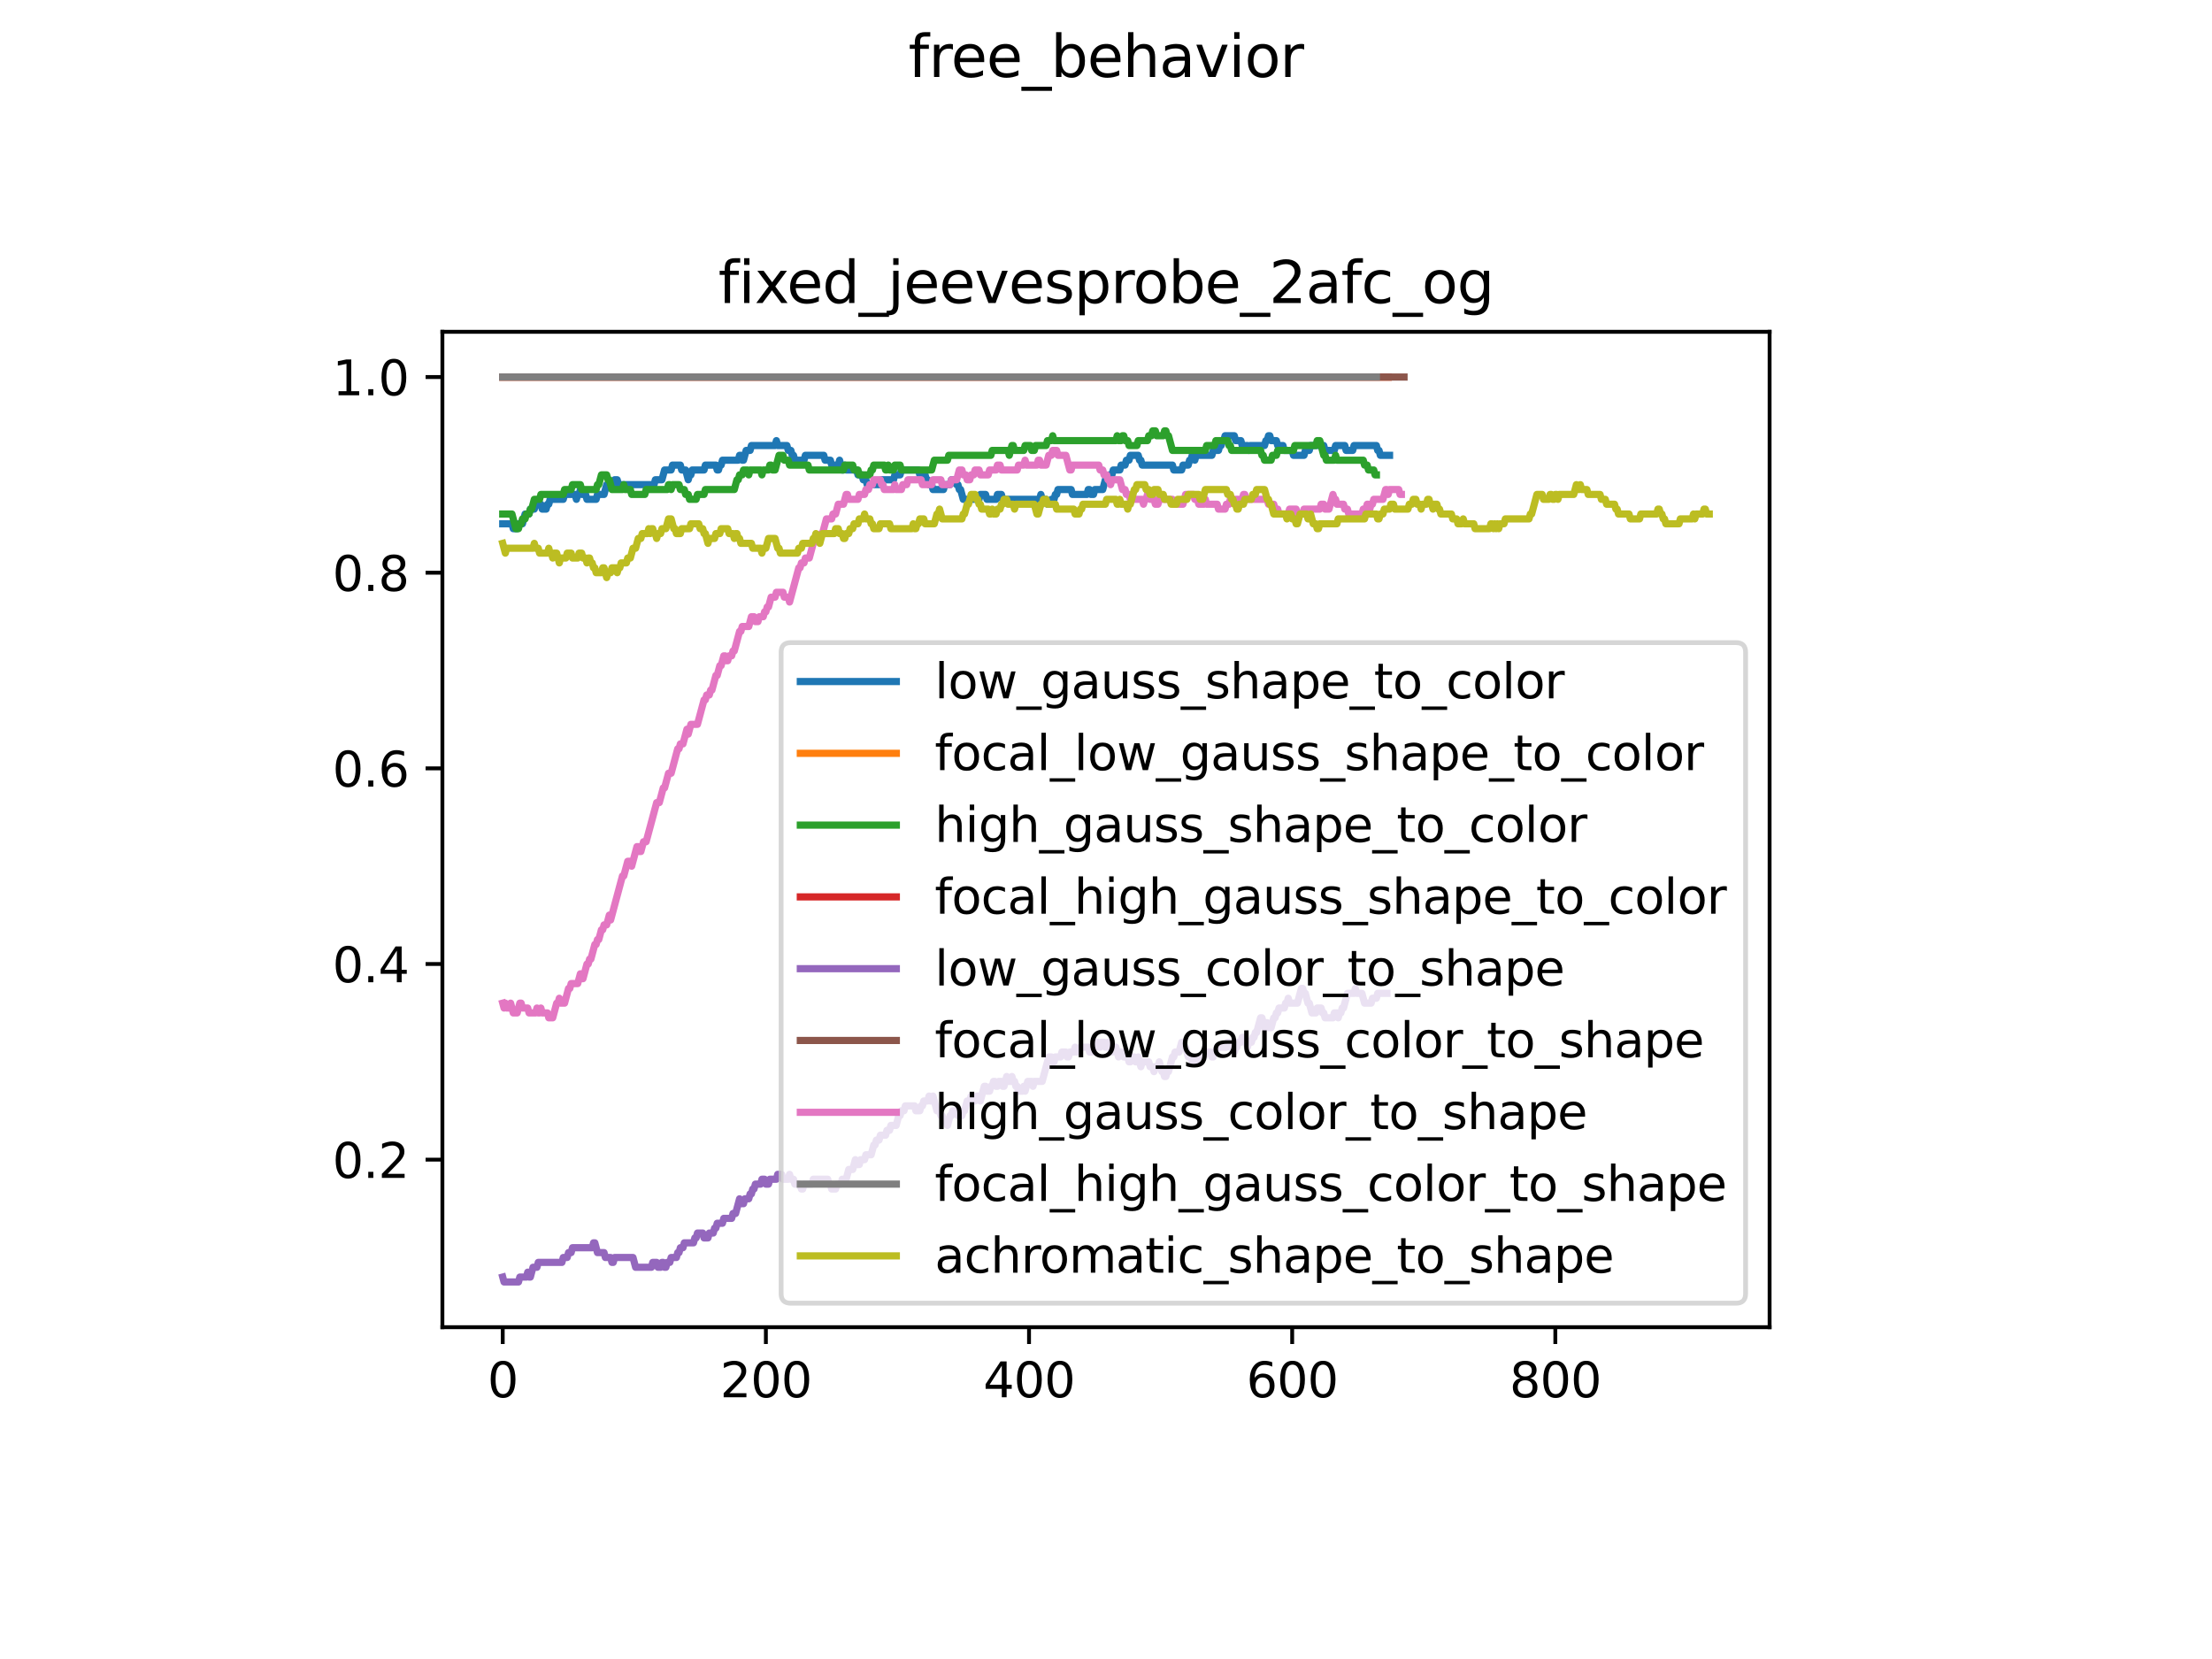 <?xml version="1.0" encoding="utf-8" standalone="no"?>
<!DOCTYPE svg PUBLIC "-//W3C//DTD SVG 1.1//EN"
  "http://www.w3.org/Graphics/SVG/1.1/DTD/svg11.dtd">
<svg xmlns:xlink="http://www.w3.org/1999/xlink" width="460.8pt" height="345.6pt" viewBox="0 0 460.8 345.6" xmlns="http://www.w3.org/2000/svg" version="1.1">
 <defs>
  <style type="text/css">*{stroke-linejoin: round; stroke-linecap: butt}</style>
 </defs>
 <g id="figure_1">
  <g id="patch_1">
   <path d="M 0 345.6 
L 460.8 345.6 
L 460.8 0 
L 0 0 
z
" style="fill: #ffffff"/>
  </g>
  <g id="axes_1">
   <g id="patch_2">
    <path d="M 92.16 276.48 
L 368.64 276.48 
L 368.64 69.12 
L 92.16 69.12 
z
" style="fill: #ffffff"/>
   </g>
   <g id="matplotlib.axis_1">
    <g id="xtick_1">
     <g id="line2d_1">
      <defs>
       <path id="m9f87b04409" d="M 0 0 
L 0 3.5 
" style="stroke: #000000; stroke-width: 0.8"/>
      </defs>
      <g>
       <use xlink:href="#m9f87b04409" x="104.727" y="276.48" style="stroke: #000000; stroke-width: 0.8"/>
      </g>
     </g>
     <g id="text_1">
      <!-- 0 -->
      <g transform="translate(101.546 291.078) scale(0.1 -0.1)">
       <defs>
        <path id="DejaVuSans-30" d="M 2034 4250 
Q 1547 4250 1301 3770 
Q 1056 3291 1056 2328 
Q 1056 1369 1301 889 
Q 1547 409 2034 409 
Q 2525 409 2770 889 
Q 3016 1369 3016 2328 
Q 3016 3291 2770 3770 
Q 2525 4250 2034 4250 
z
M 2034 4750 
Q 2819 4750 3233 4129 
Q 3647 3509 3647 2328 
Q 3647 1150 3233 529 
Q 2819 -91 2034 -91 
Q 1250 -91 836 529 
Q 422 1150 422 2328 
Q 422 3509 836 4129 
Q 1250 4750 2034 4750 
z
" transform="scale(0.016)"/>
       </defs>
       <use xlink:href="#DejaVuSans-30"/>
      </g>
     </g>
    </g>
    <g id="xtick_2">
     <g id="line2d_2">
      <g>
       <use xlink:href="#m9f87b04409" x="159.546" y="276.48" style="stroke: #000000; stroke-width: 0.8"/>
      </g>
     </g>
     <g id="text_2">
      <!-- 200 -->
      <g transform="translate(150.003 291.078) scale(0.1 -0.1)">
       <defs>
        <path id="DejaVuSans-32" d="M 1228 531 
L 3431 531 
L 3431 0 
L 469 0 
L 469 531 
Q 828 903 1448 1529 
Q 2069 2156 2228 2338 
Q 2531 2678 2651 2914 
Q 2772 3150 2772 3378 
Q 2772 3750 2511 3984 
Q 2250 4219 1831 4219 
Q 1534 4219 1204 4116 
Q 875 4013 500 3803 
L 500 4441 
Q 881 4594 1212 4672 
Q 1544 4750 1819 4750 
Q 2544 4750 2975 4387 
Q 3406 4025 3406 3419 
Q 3406 3131 3298 2873 
Q 3191 2616 2906 2266 
Q 2828 2175 2409 1742 
Q 1991 1309 1228 531 
z
" transform="scale(0.016)"/>
       </defs>
       <use xlink:href="#DejaVuSans-32"/>
       <use xlink:href="#DejaVuSans-30" x="63.623"/>
       <use xlink:href="#DejaVuSans-30" x="127.246"/>
      </g>
     </g>
    </g>
    <g id="xtick_3">
     <g id="line2d_3">
      <g>
       <use xlink:href="#m9f87b04409" x="214.365" y="276.48" style="stroke: #000000; stroke-width: 0.8"/>
      </g>
     </g>
     <g id="text_3">
      <!-- 400 -->
      <g transform="translate(204.822 291.078) scale(0.1 -0.1)">
       <defs>
        <path id="DejaVuSans-34" d="M 2419 4116 
L 825 1625 
L 2419 1625 
L 2419 4116 
z
M 2253 4666 
L 3047 4666 
L 3047 1625 
L 3713 1625 
L 3713 1100 
L 3047 1100 
L 3047 0 
L 2419 0 
L 2419 1100 
L 313 1100 
L 313 1709 
L 2253 4666 
z
" transform="scale(0.016)"/>
       </defs>
       <use xlink:href="#DejaVuSans-34"/>
       <use xlink:href="#DejaVuSans-30" x="63.623"/>
       <use xlink:href="#DejaVuSans-30" x="127.246"/>
      </g>
     </g>
    </g>
    <g id="xtick_4">
     <g id="line2d_4">
      <g>
       <use xlink:href="#m9f87b04409" x="269.184" y="276.48" style="stroke: #000000; stroke-width: 0.8"/>
      </g>
     </g>
     <g id="text_4">
      <!-- 600 -->
      <g transform="translate(259.641 291.078) scale(0.1 -0.1)">
       <defs>
        <path id="DejaVuSans-36" d="M 2113 2584 
Q 1688 2584 1439 2293 
Q 1191 2003 1191 1497 
Q 1191 994 1439 701 
Q 1688 409 2113 409 
Q 2538 409 2786 701 
Q 3034 994 3034 1497 
Q 3034 2003 2786 2293 
Q 2538 2584 2113 2584 
z
M 3366 4563 
L 3366 3988 
Q 3128 4100 2886 4159 
Q 2644 4219 2406 4219 
Q 1781 4219 1451 3797 
Q 1122 3375 1075 2522 
Q 1259 2794 1537 2939 
Q 1816 3084 2150 3084 
Q 2853 3084 3261 2657 
Q 3669 2231 3669 1497 
Q 3669 778 3244 343 
Q 2819 -91 2113 -91 
Q 1303 -91 875 529 
Q 447 1150 447 2328 
Q 447 3434 972 4092 
Q 1497 4750 2381 4750 
Q 2619 4750 2861 4703 
Q 3103 4656 3366 4563 
z
" transform="scale(0.016)"/>
       </defs>
       <use xlink:href="#DejaVuSans-36"/>
       <use xlink:href="#DejaVuSans-30" x="63.623"/>
       <use xlink:href="#DejaVuSans-30" x="127.246"/>
      </g>
     </g>
    </g>
    <g id="xtick_5">
     <g id="line2d_5">
      <g>
       <use xlink:href="#m9f87b04409" x="324.004" y="276.48" style="stroke: #000000; stroke-width: 0.8"/>
      </g>
     </g>
     <g id="text_5">
      <!-- 800 -->
      <g transform="translate(314.46 291.078) scale(0.1 -0.1)">
       <defs>
        <path id="DejaVuSans-38" d="M 2034 2216 
Q 1584 2216 1326 1975 
Q 1069 1734 1069 1313 
Q 1069 891 1326 650 
Q 1584 409 2034 409 
Q 2484 409 2743 651 
Q 3003 894 3003 1313 
Q 3003 1734 2745 1975 
Q 2488 2216 2034 2216 
z
M 1403 2484 
Q 997 2584 770 2862 
Q 544 3141 544 3541 
Q 544 4100 942 4425 
Q 1341 4750 2034 4750 
Q 2731 4750 3128 4425 
Q 3525 4100 3525 3541 
Q 3525 3141 3298 2862 
Q 3072 2584 2669 2484 
Q 3125 2378 3379 2068 
Q 3634 1759 3634 1313 
Q 3634 634 3220 271 
Q 2806 -91 2034 -91 
Q 1263 -91 848 271 
Q 434 634 434 1313 
Q 434 1759 690 2068 
Q 947 2378 1403 2484 
z
M 1172 3481 
Q 1172 3119 1398 2916 
Q 1625 2713 2034 2713 
Q 2441 2713 2670 2916 
Q 2900 3119 2900 3481 
Q 2900 3844 2670 4047 
Q 2441 4250 2034 4250 
Q 1625 4250 1398 4047 
Q 1172 3844 1172 3481 
z
" transform="scale(0.016)"/>
       </defs>
       <use xlink:href="#DejaVuSans-38"/>
       <use xlink:href="#DejaVuSans-30" x="63.623"/>
       <use xlink:href="#DejaVuSans-30" x="127.246"/>
      </g>
     </g>
    </g>
   </g>
   <g id="matplotlib.axis_2">
    <g id="ytick_1">
     <g id="line2d_6">
      <defs>
       <path id="md038403531" d="M 0 0 
L -3.5 0 
" style="stroke: #000000; stroke-width: 0.8"/>
      </defs>
      <g>
       <use xlink:href="#md038403531" x="92.16" y="241.58" style="stroke: #000000; stroke-width: 0.8"/>
      </g>
     </g>
     <g id="text_6">
      <!-- 0.2 -->
      <g transform="translate(69.257 245.38) scale(0.1 -0.1)">
       <defs>
        <path id="DejaVuSans-2e" d="M 684 794 
L 1344 794 
L 1344 0 
L 684 0 
L 684 794 
z
" transform="scale(0.016)"/>
       </defs>
       <use xlink:href="#DejaVuSans-30"/>
       <use xlink:href="#DejaVuSans-2e" x="63.623"/>
       <use xlink:href="#DejaVuSans-32" x="95.41"/>
      </g>
     </g>
    </g>
    <g id="ytick_2">
     <g id="line2d_7">
      <g>
       <use xlink:href="#md038403531" x="92.16" y="200.822" style="stroke: #000000; stroke-width: 0.8"/>
      </g>
     </g>
     <g id="text_7">
      <!-- 0.4 -->
      <g transform="translate(69.257 204.621) scale(0.1 -0.1)">
       <use xlink:href="#DejaVuSans-30"/>
       <use xlink:href="#DejaVuSans-2e" x="63.623"/>
       <use xlink:href="#DejaVuSans-34" x="95.41"/>
      </g>
     </g>
    </g>
    <g id="ytick_3">
     <g id="line2d_8">
      <g>
       <use xlink:href="#md038403531" x="92.16" y="160.063" style="stroke: #000000; stroke-width: 0.8"/>
      </g>
     </g>
     <g id="text_8">
      <!-- 0.6 -->
      <g transform="translate(69.257 163.862) scale(0.1 -0.1)">
       <use xlink:href="#DejaVuSans-30"/>
       <use xlink:href="#DejaVuSans-2e" x="63.623"/>
       <use xlink:href="#DejaVuSans-36" x="95.41"/>
      </g>
     </g>
    </g>
    <g id="ytick_4">
     <g id="line2d_9">
      <g>
       <use xlink:href="#md038403531" x="92.16" y="119.304" style="stroke: #000000; stroke-width: 0.8"/>
      </g>
     </g>
     <g id="text_9">
      <!-- 0.8 -->
      <g transform="translate(69.257 123.103) scale(0.1 -0.1)">
       <use xlink:href="#DejaVuSans-30"/>
       <use xlink:href="#DejaVuSans-2e" x="63.623"/>
       <use xlink:href="#DejaVuSans-38" x="95.41"/>
      </g>
     </g>
    </g>
    <g id="ytick_5">
     <g id="line2d_10">
      <g>
       <use xlink:href="#md038403531" x="92.16" y="78.545" style="stroke: #000000; stroke-width: 0.8"/>
      </g>
     </g>
     <g id="text_10">
      <!-- 1.0 -->
      <g transform="translate(69.257 82.345) scale(0.1 -0.1)">
       <defs>
        <path id="DejaVuSans-31" d="M 794 531 
L 1825 531 
L 1825 4091 
L 703 3866 
L 703 4441 
L 1819 4666 
L 2450 4666 
L 2450 531 
L 3481 531 
L 3481 0 
L 794 0 
L 794 531 
z
" transform="scale(0.016)"/>
       </defs>
       <use xlink:href="#DejaVuSans-31"/>
       <use xlink:href="#DejaVuSans-2e" x="63.623"/>
       <use xlink:href="#DejaVuSans-30" x="95.41"/>
      </g>
     </g>
    </g>
   </g>
   <g id="line2d_11">
    <path d="M 104.727 109.114 
L 106.646 109.114 
L 106.92 110.133 
L 107.742 110.133 
L 108.016 109.114 
L 108.839 109.114 
L 109.387 107.077 
L 110.209 107.077 
L 110.483 106.058 
L 111.306 106.058 
L 111.58 105.039 
L 112.676 105.039 
L 112.95 106.058 
L 113.772 106.058 
L 114.047 105.039 
L 114.321 105.039 
L 114.595 104.02 
L 117.336 104.02 
L 117.61 103.001 
L 119.803 103.001 
L 120.077 104.02 
L 120.351 103.001 
L 120.625 103.001 
L 120.899 101.982 
L 121.173 103.001 
L 121.995 103.001 
L 122.269 104.02 
L 124.188 104.02 
L 124.462 103.001 
L 125.833 103.001 
L 126.381 100.963 
L 127.751 100.963 
L 128.025 99.944 
L 128.574 99.944 
L 128.848 100.963 
L 136.248 100.963 
L 136.522 99.944 
L 137.893 99.944 
L 138.441 97.906 
L 139.811 97.906 
L 140.086 96.887 
L 141.73 96.887 
L 142.004 97.906 
L 142.827 97.906 
L 143.375 99.944 
L 143.649 98.925 
L 143.923 98.925 
L 144.197 97.906 
L 146.664 97.906 
L 146.938 96.887 
L 149.131 96.887 
L 149.405 97.906 
L 149.679 97.906 
L 149.953 96.887 
L 150.227 96.887 
L 150.501 95.868 
L 153.79 95.868 
L 154.064 94.849 
L 154.339 94.849 
L 154.613 95.868 
L 154.887 95.868 
L 155.435 93.83 
L 156.257 93.83 
L 156.531 92.811 
L 161.465 92.811 
L 161.739 91.792 
L 162.013 92.811 
L 163.932 92.811 
L 164.206 93.83 
L 164.754 93.83 
L 165.028 94.849 
L 165.302 94.849 
L 165.576 95.868 
L 167.495 95.868 
L 167.769 94.849 
L 171.607 94.849 
L 171.881 95.868 
L 172.977 95.868 
L 173.251 96.887 
L 174.622 96.887 
L 174.896 95.868 
L 175.444 97.906 
L 175.718 97.906 
L 175.992 96.887 
L 176.266 97.906 
L 178.459 97.906 
L 178.733 98.925 
L 179.555 98.925 
L 179.829 99.944 
L 180.378 99.944 
L 180.652 100.963 
L 183.393 100.963 
L 183.667 99.944 
L 186.134 99.944 
L 186.408 98.925 
L 187.504 98.925 
L 187.778 97.906 
L 191.341 97.906 
L 191.616 98.925 
L 192.712 98.925 
L 192.986 99.944 
L 193.26 99.944 
L 193.534 100.963 
L 194.082 100.963 
L 194.356 101.982 
L 196.549 101.982 
L 196.823 100.963 
L 197.92 100.963 
L 198.194 99.944 
L 199.016 99.944 
L 199.29 100.963 
L 199.564 100.963 
L 199.838 101.982 
L 200.112 101.982 
L 200.661 104.02 
L 203.95 104.02 
L 204.224 103.001 
L 205.32 103.001 
L 205.594 104.02 
L 207.513 104.02 
L 207.787 103.001 
L 208.609 103.001 
L 208.884 104.02 
L 216.558 104.02 
L 216.832 103.001 
L 217.106 104.02 
L 217.929 104.02 
L 218.203 105.039 
L 218.751 105.039 
L 219.025 104.02 
L 219.573 104.02 
L 219.847 103.001 
L 220.121 103.001 
L 220.396 101.982 
L 223.136 101.982 
L 223.411 103.001 
L 226.426 103.001 
L 226.7 101.982 
L 226.974 101.982 
L 227.248 103.001 
L 227.796 103.001 
L 228.07 101.982 
L 229.715 101.982 
L 230.263 99.944 
L 230.811 99.944 
L 231.085 98.925 
L 231.633 98.925 
L 231.908 97.906 
L 233.278 97.906 
L 233.552 96.887 
L 234.374 96.887 
L 234.648 95.868 
L 235.197 95.868 
L 235.471 94.849 
L 237.115 94.849 
L 237.389 95.868 
L 237.664 95.868 
L 237.938 96.887 
L 244.242 96.887 
L 244.516 97.906 
L 246.16 97.906 
L 246.435 96.887 
L 247.531 96.887 
L 247.805 95.868 
L 248.079 95.868 
L 248.353 94.849 
L 248.627 94.849 
L 248.901 95.868 
L 249.176 94.849 
L 252.465 94.849 
L 252.739 93.83 
L 253.835 93.83 
L 254.109 92.811 
L 254.383 92.811 
L 254.657 91.792 
L 254.932 91.792 
L 255.206 90.773 
L 257.124 90.773 
L 257.398 91.792 
L 258.495 91.792 
L 258.769 92.811 
L 259.865 92.811 
L 260.139 93.83 
L 260.413 92.811 
L 263.428 92.811 
L 263.703 91.792 
L 263.977 91.792 
L 264.251 90.773 
L 264.525 90.773 
L 264.799 91.792 
L 265.895 91.792 
L 266.169 92.811 
L 267.266 92.811 
L 267.54 93.83 
L 269.184 93.83 
L 269.459 94.849 
L 271.651 94.849 
L 271.925 93.83 
L 272.748 93.83 
L 273.022 92.811 
L 275.763 92.811 
L 276.037 93.83 
L 277.956 93.83 
L 278.23 92.811 
L 280.148 92.811 
L 280.422 93.83 
L 281.793 93.83 
L 282.067 92.811 
L 286.727 92.811 
L 287.001 93.83 
L 287.275 93.83 
L 287.549 94.849 
L 289.468 94.849 
L 289.468 94.849 
" clip-path="url(#pdd507b2e8e)" style="fill: none; stroke: #1f77b4; stroke-width: 1.5; stroke-linecap: square"/>
   </g>
   <g id="line2d_12">
    <path d="M 104.727 78.545 
L 289.193 78.545 
L 289.193 78.545 
" clip-path="url(#pdd507b2e8e)" style="fill: none; stroke: #ff7f0e; stroke-width: 1.5; stroke-linecap: square"/>
   </g>
   <g id="line2d_13">
    <path d="M 104.727 107.077 
L 106.646 107.077 
L 107.468 110.133 
L 108.016 110.133 
L 108.291 109.114 
L 108.565 109.114 
L 108.839 108.096 
L 109.387 108.096 
L 109.661 107.077 
L 110.209 107.077 
L 110.483 106.058 
L 110.757 106.058 
L 111.306 104.02 
L 112.402 104.02 
L 112.676 103.001 
L 117.336 103.001 
L 117.61 101.982 
L 118.98 101.982 
L 119.254 100.963 
L 120.899 100.963 
L 121.173 101.982 
L 124.188 101.982 
L 124.462 100.963 
L 124.736 100.963 
L 125.284 98.925 
L 126.381 98.925 
L 126.655 99.944 
L 126.929 99.944 
L 127.477 101.982 
L 129.67 101.982 
L 129.944 100.963 
L 130.218 101.982 
L 131.315 101.982 
L 131.589 103.001 
L 134.33 103.001 
L 134.604 101.982 
L 138.989 101.982 
L 139.263 100.963 
L 139.537 100.963 
L 139.811 101.982 
L 140.086 100.963 
L 141.456 100.963 
L 141.73 101.982 
L 142.552 101.982 
L 142.827 103.001 
L 143.375 103.001 
L 143.649 104.02 
L 145.019 104.02 
L 145.293 103.001 
L 146.664 103.001 
L 146.938 101.982 
L 152.968 101.982 
L 153.516 99.944 
L 153.79 99.944 
L 154.064 98.925 
L 154.613 98.925 
L 154.887 97.906 
L 155.709 97.906 
L 155.983 98.925 
L 156.257 97.906 
L 158.45 97.906 
L 158.724 98.925 
L 158.998 97.906 
L 160.095 97.906 
L 160.369 96.887 
L 160.643 96.887 
L 160.917 97.906 
L 161.465 97.906 
L 162.287 94.849 
L 163.11 94.849 
L 163.384 95.868 
L 164.206 95.868 
L 164.48 96.887 
L 168.317 96.887 
L 168.591 97.906 
L 175.718 97.906 
L 175.992 96.887 
L 177.637 96.887 
L 177.911 97.906 
L 178.733 97.906 
L 179.007 98.925 
L 181.2 98.925 
L 181.474 97.906 
L 181.748 97.906 
L 182.022 96.887 
L 184.215 96.887 
L 184.489 97.906 
L 184.763 97.906 
L 185.037 96.887 
L 185.311 97.906 
L 186.134 97.906 
L 186.408 96.887 
L 187.504 96.887 
L 187.778 97.906 
L 194.082 97.906 
L 194.631 95.868 
L 197.372 95.868 
L 197.646 94.849 
L 206.417 94.849 
L 206.691 93.83 
L 209.98 93.83 
L 210.254 94.849 
L 210.802 92.811 
L 211.076 92.811 
L 211.35 93.83 
L 213.269 93.83 
L 213.543 92.811 
L 214.64 92.811 
L 214.914 93.83 
L 215.462 93.83 
L 215.736 92.811 
L 217.929 92.811 
L 218.203 91.792 
L 219.025 91.792 
L 219.299 90.773 
L 219.573 91.792 
L 232.456 91.792 
L 232.73 90.773 
L 233.004 91.792 
L 233.552 91.792 
L 233.826 90.773 
L 234.1 90.773 
L 234.374 91.792 
L 234.923 91.792 
L 235.197 92.811 
L 236.841 92.811 
L 237.115 91.792 
L 239.034 91.792 
L 239.308 90.773 
L 239.856 90.773 
L 240.13 89.754 
L 240.679 89.754 
L 240.953 90.773 
L 242.323 90.773 
L 242.597 89.754 
L 242.871 89.754 
L 243.145 90.773 
L 243.42 90.773 
L 244.242 93.83 
L 251.094 93.83 
L 251.368 92.811 
L 253.013 92.811 
L 253.287 91.792 
L 255.754 91.792 
L 256.028 92.811 
L 256.302 92.811 
L 256.576 93.83 
L 262.606 93.83 
L 262.88 94.849 
L 263.154 94.849 
L 263.428 95.868 
L 264.799 95.868 
L 265.073 94.849 
L 265.895 94.849 
L 266.169 93.83 
L 269.459 93.83 
L 269.733 92.811 
L 274.118 92.811 
L 274.392 91.792 
L 274.94 91.792 
L 275.763 94.849 
L 276.037 94.849 
L 276.311 95.868 
L 277.956 95.868 
L 278.23 94.849 
L 278.504 95.868 
L 283.986 95.868 
L 284.26 96.887 
L 284.808 96.887 
L 285.082 97.906 
L 286.178 97.906 
L 286.453 98.925 
L 286.727 98.925 
L 286.727 98.925 
" clip-path="url(#pdd507b2e8e)" style="fill: none; stroke: #2ca02c; stroke-width: 1.5; stroke-linecap: square"/>
   </g>
   <g id="line2d_14">
    <path d="M 104.727 78.545 
L 289.193 78.545 
L 289.193 78.545 
" clip-path="url(#pdd507b2e8e)" style="fill: none; stroke: #d62728; stroke-width: 1.5; stroke-linecap: square"/>
   </g>
   <g id="line2d_15">
    <path d="M 104.727 266.036 
L 105.001 267.055 
L 108.016 267.055 
L 108.291 266.036 
L 109.661 266.036 
L 109.935 265.017 
L 110.209 266.036 
L 110.483 266.036 
L 111.031 263.998 
L 111.854 263.998 
L 112.128 262.979 
L 117.062 262.979 
L 117.336 261.96 
L 118.158 261.96 
L 118.432 260.941 
L 118.98 260.941 
L 119.254 259.922 
L 123.366 259.922 
L 123.64 258.903 
L 123.914 258.903 
L 124.462 260.941 
L 125.833 260.941 
L 126.107 261.96 
L 127.203 261.96 
L 127.477 262.979 
L 127.751 262.979 
L 128.025 261.96 
L 131.863 261.96 
L 132.411 263.998 
L 135.7 263.998 
L 135.974 262.979 
L 136.796 262.979 
L 137.071 263.998 
L 137.619 263.998 
L 137.893 262.979 
L 138.167 262.979 
L 138.441 263.998 
L 138.715 263.998 
L 138.989 262.979 
L 139.537 262.979 
L 139.811 261.96 
L 140.908 261.96 
L 141.182 260.941 
L 141.456 260.941 
L 141.73 259.922 
L 142.278 259.922 
L 142.552 258.903 
L 144.471 258.903 
L 144.745 257.884 
L 145.019 257.884 
L 145.293 256.865 
L 146.39 256.865 
L 146.664 257.884 
L 147.486 257.884 
L 147.76 256.865 
L 148.583 256.865 
L 148.857 255.846 
L 149.131 255.846 
L 149.405 254.827 
L 150.501 254.827 
L 150.775 253.808 
L 152.42 253.808 
L 152.694 252.789 
L 153.242 252.789 
L 154.064 249.732 
L 154.339 250.751 
L 154.887 250.751 
L 155.161 249.732 
L 155.983 249.732 
L 156.257 248.713 
L 156.531 248.713 
L 156.805 247.694 
L 157.079 247.694 
L 157.354 246.675 
L 158.45 246.675 
L 158.724 245.656 
L 159.272 245.656 
L 159.546 246.675 
L 160.095 246.675 
L 160.369 245.656 
L 161.739 245.656 
L 162.013 244.637 
L 162.835 244.637 
L 163.11 245.656 
L 164.206 245.656 
L 164.48 244.637 
L 164.754 245.656 
L 165.302 245.656 
L 165.576 246.675 
L 166.673 246.675 
L 166.947 247.694 
L 167.221 247.694 
L 167.495 246.675 
L 169.14 246.675 
L 169.414 245.656 
L 172.429 245.656 
L 172.703 246.675 
L 172.977 246.675 
L 173.251 247.694 
L 174.073 247.694 
L 174.347 246.675 
L 175.17 246.675 
L 175.444 245.656 
L 176.266 245.656 
L 176.814 243.618 
L 177.637 243.618 
L 178.185 241.58 
L 178.459 242.599 
L 179.007 242.599 
L 179.281 241.58 
L 180.103 241.58 
L 180.378 240.561 
L 181.474 240.561 
L 182.022 238.523 
L 182.296 238.523 
L 182.57 237.504 
L 183.119 237.504 
L 183.393 236.486 
L 184.489 236.486 
L 184.763 235.467 
L 185.311 235.467 
L 185.585 234.448 
L 186.682 234.448 
L 187.23 232.41 
L 187.504 232.41 
L 187.778 231.391 
L 188.326 231.391 
L 188.6 230.372 
L 190.519 230.372 
L 190.793 231.391 
L 191.616 231.391 
L 191.89 230.372 
L 192.164 230.372 
L 192.438 229.353 
L 193.26 229.353 
L 193.534 228.334 
L 193.808 229.353 
L 194.082 229.353 
L 194.356 228.334 
L 195.179 231.391 
L 195.727 231.391 
L 196.001 232.41 
L 196.275 232.41 
L 196.549 233.429 
L 197.097 233.429 
L 197.372 234.448 
L 197.92 232.41 
L 198.194 232.41 
L 198.468 231.391 
L 199.29 231.391 
L 199.564 232.41 
L 200.387 232.41 
L 200.661 231.391 
L 200.935 231.391 
L 201.483 229.353 
L 202.031 229.353 
L 202.305 228.334 
L 202.579 229.353 
L 203.128 229.353 
L 203.402 228.334 
L 203.95 228.334 
L 204.224 229.353 
L 205.046 226.296 
L 205.32 226.296 
L 205.594 227.315 
L 206.143 227.315 
L 206.417 226.296 
L 206.691 226.296 
L 206.965 225.277 
L 207.239 225.277 
L 207.513 226.296 
L 207.787 226.296 
L 208.061 225.277 
L 208.609 225.277 
L 208.884 226.296 
L 209.158 226.296 
L 209.706 224.258 
L 209.98 225.277 
L 210.528 225.277 
L 210.802 224.258 
L 211.076 225.277 
L 211.35 225.277 
L 211.624 226.296 
L 211.899 226.296 
L 212.173 227.315 
L 212.995 227.315 
L 213.269 226.296 
L 213.543 227.315 
L 214.091 225.277 
L 214.914 225.277 
L 215.188 226.296 
L 215.462 225.277 
L 217.106 225.277 
L 218.477 220.182 
L 219.025 220.182 
L 219.299 221.201 
L 219.573 221.201 
L 219.847 220.182 
L 220.944 220.182 
L 221.218 219.163 
L 222.04 219.163 
L 222.314 220.182 
L 222.588 220.182 
L 222.862 219.163 
L 223.685 219.163 
L 223.959 218.144 
L 224.233 219.163 
L 224.781 219.163 
L 225.055 218.144 
L 226.7 218.144 
L 226.974 219.163 
L 227.522 219.163 
L 227.796 218.144 
L 228.07 218.144 
L 228.344 217.125 
L 228.618 217.125 
L 228.892 218.144 
L 229.167 218.144 
L 229.441 217.125 
L 229.989 217.125 
L 230.263 218.144 
L 230.537 218.144 
L 230.811 217.125 
L 231.085 217.125 
L 231.633 219.163 
L 231.908 218.144 
L 232.456 218.144 
L 233.004 220.182 
L 233.278 219.163 
L 233.826 219.163 
L 234.1 220.182 
L 234.923 220.182 
L 235.197 221.201 
L 235.471 221.201 
L 235.745 220.182 
L 236.293 220.182 
L 236.567 221.201 
L 236.841 221.201 
L 237.115 220.182 
L 237.664 222.22 
L 237.938 221.201 
L 239.308 221.201 
L 239.582 222.22 
L 240.13 222.22 
L 240.404 223.239 
L 240.679 222.22 
L 241.227 222.22 
L 241.501 221.201 
L 242.049 223.239 
L 242.323 223.239 
L 242.597 224.258 
L 242.871 224.258 
L 243.145 223.239 
L 243.42 223.239 
L 244.242 220.182 
L 244.516 220.182 
L 244.79 219.163 
L 245.612 219.163 
L 246.16 217.125 
L 246.435 217.125 
L 246.709 218.144 
L 246.983 218.144 
L 247.531 220.182 
L 248.079 220.182 
L 248.353 221.201 
L 249.176 221.201 
L 249.45 220.182 
L 250.82 220.182 
L 251.094 219.163 
L 252.191 219.163 
L 252.465 220.182 
L 252.739 220.182 
L 253.013 219.163 
L 253.287 219.163 
L 253.561 218.144 
L 255.48 218.144 
L 255.754 217.125 
L 256.028 217.125 
L 256.302 218.144 
L 256.85 218.144 
L 257.124 219.163 
L 257.398 218.144 
L 257.672 218.144 
L 257.947 217.125 
L 258.495 217.125 
L 258.769 216.106 
L 259.317 216.106 
L 259.865 218.144 
L 260.139 217.125 
L 260.688 217.125 
L 260.962 216.106 
L 261.236 216.106 
L 261.51 215.087 
L 261.784 215.087 
L 262.606 212.03 
L 262.88 212.03 
L 263.428 214.068 
L 263.703 213.049 
L 263.977 213.049 
L 264.251 214.068 
L 264.799 214.068 
L 265.347 212.03 
L 265.621 212.03 
L 265.895 211.011 
L 266.169 211.011 
L 266.444 209.992 
L 267.54 209.992 
L 267.814 208.973 
L 268.088 208.973 
L 268.362 207.954 
L 268.636 208.973 
L 270.281 208.973 
L 271.103 205.916 
L 271.377 205.916 
L 271.651 206.935 
L 271.925 206.935 
L 272.474 208.973 
L 272.748 208.973 
L 273.296 211.011 
L 274.118 211.011 
L 274.392 209.992 
L 275.215 209.992 
L 275.489 211.011 
L 275.763 211.011 
L 276.037 212.03 
L 277.681 212.03 
L 277.956 211.011 
L 278.504 211.011 
L 278.778 212.03 
L 279.052 211.011 
L 279.326 211.011 
L 279.6 209.992 
L 279.874 209.992 
L 280.697 206.935 
L 282.067 206.935 
L 282.341 205.916 
L 282.615 206.935 
L 283.712 206.935 
L 284.26 208.973 
L 285.63 208.973 
L 285.904 207.954 
L 286.727 207.954 
L 287.001 206.935 
L 288.919 206.935 
L 288.919 206.935 
" clip-path="url(#pdd507b2e8e)" style="fill: none; stroke: #9467bd; stroke-width: 1.5; stroke-linecap: square"/>
   </g>
   <g id="line2d_16">
    <path d="M 104.727 78.545 
L 292.483 78.545 
L 292.483 78.545 
" clip-path="url(#pdd507b2e8e)" style="fill: none; stroke: #8c564b; stroke-width: 1.5; stroke-linecap: square"/>
   </g>
   <g id="line2d_17">
    <path d="M 104.727 208.973 
L 105.001 209.992 
L 105.275 208.973 
L 105.55 209.992 
L 106.098 209.992 
L 106.372 208.973 
L 106.92 211.011 
L 107.742 211.011 
L 108.291 208.973 
L 108.565 208.973 
L 108.839 209.992 
L 109.935 209.992 
L 110.209 211.011 
L 111.58 211.011 
L 111.854 209.992 
L 112.128 211.011 
L 112.402 211.011 
L 112.676 209.992 
L 112.95 211.011 
L 114.047 211.011 
L 114.321 212.03 
L 115.143 212.03 
L 115.965 208.973 
L 116.239 208.973 
L 116.513 207.954 
L 116.787 208.973 
L 117.61 208.973 
L 118.432 205.916 
L 118.706 205.916 
L 118.98 204.897 
L 120.351 204.897 
L 120.899 202.86 
L 121.173 203.879 
L 121.447 203.879 
L 122.269 200.822 
L 122.543 200.822 
L 122.818 199.803 
L 123.092 199.803 
L 123.914 196.746 
L 124.188 196.746 
L 124.462 195.727 
L 124.736 195.727 
L 125.284 193.689 
L 125.559 193.689 
L 125.833 192.67 
L 126.381 192.67 
L 126.929 190.632 
L 127.203 191.651 
L 129.67 182.48 
L 129.944 182.48 
L 130.766 179.423 
L 131.315 179.423 
L 131.589 180.442 
L 132.685 176.366 
L 132.959 176.366 
L 133.233 177.385 
L 133.507 177.385 
L 134.055 175.347 
L 134.604 175.347 
L 136.796 167.196 
L 137.345 167.196 
L 138.167 164.139 
L 138.441 164.139 
L 139.263 161.082 
L 139.811 161.082 
L 141.182 155.987 
L 141.456 155.987 
L 141.73 154.968 
L 142.278 154.968 
L 143.101 151.911 
L 143.375 152.93 
L 143.923 150.892 
L 145.293 150.892 
L 146.664 145.797 
L 146.938 145.797 
L 147.212 144.778 
L 147.76 144.778 
L 148.034 143.759 
L 148.308 143.759 
L 149.131 140.703 
L 149.405 140.703 
L 149.953 138.665 
L 150.227 138.665 
L 150.775 136.627 
L 151.049 136.627 
L 151.323 137.646 
L 151.598 137.646 
L 151.872 136.627 
L 152.42 136.627 
L 152.694 135.608 
L 152.968 135.608 
L 154.064 131.532 
L 154.339 131.532 
L 154.613 130.513 
L 155.983 130.513 
L 156.531 128.475 
L 157.079 128.475 
L 157.354 129.494 
L 157.902 129.494 
L 158.176 128.475 
L 158.998 128.475 
L 159.272 127.456 
L 159.546 127.456 
L 159.82 126.437 
L 160.095 126.437 
L 160.643 124.399 
L 161.465 124.399 
L 161.739 123.38 
L 163.11 123.38 
L 163.384 124.399 
L 164.206 124.399 
L 164.48 125.418 
L 166.399 118.285 
L 166.673 118.285 
L 166.947 117.266 
L 167.495 117.266 
L 167.769 116.247 
L 168.591 116.247 
L 169.688 112.171 
L 170.784 112.171 
L 171.058 111.152 
L 171.332 111.152 
L 172.155 108.096 
L 173.251 108.096 
L 173.525 107.077 
L 174.073 107.077 
L 174.622 105.039 
L 175.718 105.039 
L 176.266 103.001 
L 176.54 103.001 
L 176.814 104.02 
L 178.733 104.02 
L 179.007 103.001 
L 180.103 103.001 
L 180.378 101.982 
L 180.926 101.982 
L 181.2 100.963 
L 181.748 100.963 
L 182.022 99.944 
L 183.393 99.944 
L 183.667 100.963 
L 183.941 100.963 
L 184.215 101.982 
L 186.134 101.982 
L 186.408 100.963 
L 186.682 101.982 
L 187.778 101.982 
L 188.052 100.963 
L 188.875 100.963 
L 189.149 99.944 
L 191.89 99.944 
L 192.164 100.963 
L 194.082 100.963 
L 194.356 99.944 
L 196.001 99.944 
L 196.275 100.963 
L 197.92 100.963 
L 198.194 99.944 
L 199.29 99.944 
L 199.838 97.906 
L 200.387 97.906 
L 200.661 98.925 
L 201.209 98.925 
L 201.483 99.944 
L 202.031 99.944 
L 202.305 98.925 
L 202.853 98.925 
L 203.128 97.906 
L 203.95 97.906 
L 204.224 98.925 
L 205.868 98.925 
L 206.143 97.906 
L 207.513 97.906 
L 207.787 96.887 
L 208.335 96.887 
L 208.609 97.906 
L 211.899 97.906 
L 212.173 96.887 
L 213.269 96.887 
L 213.543 95.868 
L 213.817 96.887 
L 216.01 96.887 
L 216.284 95.868 
L 216.558 95.868 
L 216.832 96.887 
L 217.929 96.887 
L 218.477 94.849 
L 219.025 94.849 
L 219.299 93.83 
L 220.121 93.83 
L 220.396 94.849 
L 222.04 94.849 
L 222.862 97.906 
L 223.136 97.906 
L 223.411 96.887 
L 228.892 96.887 
L 229.167 97.906 
L 229.715 97.906 
L 229.989 98.925 
L 230.537 98.925 
L 230.811 99.944 
L 231.085 99.944 
L 231.359 100.963 
L 231.633 99.944 
L 233.278 99.944 
L 233.826 101.982 
L 234.374 101.982 
L 234.648 103.001 
L 235.197 103.001 
L 235.471 104.02 
L 237.938 104.02 
L 238.212 105.039 
L 238.486 104.02 
L 238.76 104.02 
L 239.034 103.001 
L 239.308 103.001 
L 239.582 104.02 
L 240.404 104.02 
L 240.679 105.039 
L 241.227 105.039 
L 241.501 104.02 
L 244.242 104.02 
L 244.516 105.039 
L 246.435 105.039 
L 246.983 103.001 
L 248.627 103.001 
L 248.901 104.02 
L 249.45 104.02 
L 249.724 105.039 
L 250.82 105.039 
L 251.094 104.02 
L 251.368 105.039 
L 253.561 105.039 
L 253.835 106.058 
L 255.206 106.058 
L 255.48 105.039 
L 256.028 105.039 
L 256.302 104.02 
L 258.769 104.02 
L 259.043 103.001 
L 259.317 103.001 
L 259.591 104.02 
L 263.977 104.02 
L 264.251 105.039 
L 265.347 105.039 
L 265.621 106.058 
L 266.169 106.058 
L 266.444 107.077 
L 268.362 107.077 
L 268.636 106.058 
L 270.007 106.058 
L 270.281 107.077 
L 271.377 107.077 
L 271.651 106.058 
L 274.94 106.058 
L 275.215 105.039 
L 275.763 105.039 
L 276.037 106.058 
L 276.859 106.058 
L 277.681 103.001 
L 277.956 104.02 
L 278.23 104.02 
L 278.504 105.039 
L 279.874 105.039 
L 280.148 106.058 
L 280.697 106.058 
L 280.971 107.077 
L 283.712 107.077 
L 283.986 106.058 
L 284.534 106.058 
L 284.808 105.039 
L 285.082 105.039 
L 285.356 106.058 
L 285.63 105.039 
L 285.904 105.039 
L 286.178 104.02 
L 288.097 104.02 
L 288.645 101.982 
L 288.919 101.982 
L 289.193 103.001 
L 289.468 101.982 
L 291.386 101.982 
L 291.66 103.001 
L 291.934 103.001 
L 291.934 103.001 
" clip-path="url(#pdd507b2e8e)" style="fill: none; stroke: #e377c2; stroke-width: 1.5; stroke-linecap: square"/>
   </g>
   <g id="line2d_18">
    <path d="M 104.727 78.545 
L 286.727 78.545 
L 286.727 78.545 
" clip-path="url(#pdd507b2e8e)" style="fill: none; stroke: #7f7f7f; stroke-width: 1.5; stroke-linecap: square"/>
   </g>
   <g id="line2d_19">
    <path d="M 104.727 113.19 
L 105.275 115.228 
L 105.55 114.209 
L 111.031 114.209 
L 111.306 113.19 
L 111.58 114.209 
L 112.128 114.209 
L 112.402 115.228 
L 114.047 115.228 
L 114.321 114.209 
L 114.595 115.228 
L 114.869 115.228 
L 115.143 116.247 
L 115.417 115.228 
L 115.965 115.228 
L 116.513 117.266 
L 116.787 116.247 
L 117.884 116.247 
L 118.158 115.228 
L 118.98 115.228 
L 119.254 116.247 
L 120.351 116.247 
L 120.625 115.228 
L 121.173 115.228 
L 121.447 116.247 
L 121.995 116.247 
L 122.269 117.266 
L 122.543 116.247 
L 122.818 116.247 
L 123.092 117.266 
L 123.366 117.266 
L 123.64 118.285 
L 123.914 118.285 
L 124.188 119.304 
L 125.284 119.304 
L 125.559 118.285 
L 125.833 118.285 
L 126.381 120.323 
L 126.655 119.304 
L 127.203 119.304 
L 127.477 118.285 
L 128.299 118.285 
L 128.574 119.304 
L 128.848 118.285 
L 129.122 118.285 
L 129.396 117.266 
L 130.492 117.266 
L 130.766 116.247 
L 131.315 116.247 
L 131.863 114.209 
L 132.411 114.209 
L 132.959 112.171 
L 133.507 112.171 
L 133.781 111.152 
L 134.878 111.152 
L 135.152 110.133 
L 135.426 111.152 
L 135.7 110.133 
L 135.974 110.133 
L 136.248 111.152 
L 136.522 111.152 
L 136.796 112.171 
L 137.071 111.152 
L 137.619 111.152 
L 137.893 110.133 
L 138.715 110.133 
L 139.263 108.096 
L 139.811 108.096 
L 140.36 110.133 
L 140.634 110.133 
L 140.908 111.152 
L 141.73 111.152 
L 142.004 110.133 
L 143.649 110.133 
L 143.923 109.114 
L 145.567 109.114 
L 145.842 110.133 
L 146.39 110.133 
L 146.664 111.152 
L 146.938 111.152 
L 147.486 113.19 
L 147.76 112.171 
L 148.857 112.171 
L 149.131 111.152 
L 149.953 111.152 
L 150.227 110.133 
L 151.598 110.133 
L 151.872 111.152 
L 152.694 111.152 
L 152.968 112.171 
L 153.242 111.152 
L 153.516 111.152 
L 153.79 112.171 
L 154.064 112.171 
L 154.339 113.19 
L 156.531 113.19 
L 156.805 114.209 
L 158.45 114.209 
L 158.724 115.228 
L 158.998 114.209 
L 159.546 114.209 
L 160.095 112.171 
L 161.465 112.171 
L 162.013 114.209 
L 162.287 114.209 
L 162.561 115.228 
L 166.125 115.228 
L 166.399 114.209 
L 166.947 114.209 
L 167.221 113.19 
L 169.14 113.19 
L 169.414 112.171 
L 169.688 112.171 
L 169.962 111.152 
L 170.236 112.171 
L 170.51 112.171 
L 170.784 113.19 
L 171.332 111.152 
L 173.799 111.152 
L 174.073 110.133 
L 174.622 110.133 
L 174.896 111.152 
L 175.444 111.152 
L 175.718 112.171 
L 175.992 112.171 
L 176.266 111.152 
L 176.814 111.152 
L 177.088 110.133 
L 177.637 110.133 
L 177.911 109.114 
L 178.733 109.114 
L 179.007 108.096 
L 179.829 108.096 
L 180.103 107.077 
L 180.378 108.096 
L 181.2 108.096 
L 181.474 109.114 
L 181.748 109.114 
L 182.022 110.133 
L 183.119 110.133 
L 183.393 109.114 
L 185.311 109.114 
L 185.585 110.133 
L 189.971 110.133 
L 190.245 109.114 
L 190.519 110.133 
L 190.793 110.133 
L 191.067 109.114 
L 191.341 109.114 
L 191.616 108.096 
L 192.438 108.096 
L 192.712 109.114 
L 194.631 109.114 
L 195.179 107.077 
L 195.453 107.077 
L 195.727 106.058 
L 196.275 108.096 
L 200.387 108.096 
L 200.661 107.077 
L 200.935 107.077 
L 201.483 105.039 
L 201.757 105.039 
L 202.305 103.001 
L 203.128 103.001 
L 203.402 104.02 
L 203.676 104.02 
L 203.95 105.039 
L 204.224 105.039 
L 204.498 106.058 
L 205.868 106.058 
L 206.143 107.077 
L 206.417 107.077 
L 206.691 106.058 
L 206.965 107.077 
L 207.513 107.077 
L 207.787 106.058 
L 208.335 106.058 
L 208.609 105.039 
L 208.884 105.039 
L 209.158 104.02 
L 209.706 104.02 
L 209.98 105.039 
L 211.076 105.039 
L 211.35 106.058 
L 211.624 105.039 
L 215.462 105.039 
L 216.01 107.077 
L 216.284 107.077 
L 216.832 105.039 
L 217.106 105.039 
L 217.38 104.02 
L 217.929 104.02 
L 218.203 105.039 
L 219.847 105.039 
L 220.121 106.058 
L 223.685 106.058 
L 223.959 107.077 
L 224.781 107.077 
L 225.055 106.058 
L 225.329 106.058 
L 225.603 105.039 
L 230.263 105.039 
L 230.537 104.02 
L 232.456 104.02 
L 232.73 105.039 
L 233.004 105.039 
L 233.278 104.02 
L 233.552 105.039 
L 234.648 105.039 
L 234.923 106.058 
L 235.197 105.039 
L 235.471 105.039 
L 236.293 101.982 
L 236.567 101.982 
L 236.841 100.963 
L 238.486 100.963 
L 238.76 101.982 
L 239.308 101.982 
L 239.582 103.001 
L 240.13 103.001 
L 240.404 101.982 
L 241.227 101.982 
L 241.501 103.001 
L 242.323 103.001 
L 242.597 104.02 
L 243.694 104.02 
L 243.968 105.039 
L 245.064 105.039 
L 245.338 104.02 
L 247.257 104.02 
L 247.531 103.001 
L 249.724 103.001 
L 249.998 104.02 
L 250.546 104.02 
L 251.094 101.982 
L 255.48 101.982 
L 255.754 103.001 
L 256.302 103.001 
L 256.576 104.02 
L 256.85 104.02 
L 257.124 105.039 
L 257.398 105.039 
L 257.672 106.058 
L 257.947 106.058 
L 258.221 105.039 
L 259.043 105.039 
L 259.317 104.02 
L 260.688 104.02 
L 260.962 103.001 
L 261.51 103.001 
L 261.784 101.982 
L 263.428 101.982 
L 263.977 104.02 
L 264.251 104.02 
L 264.525 105.039 
L 264.799 105.039 
L 265.347 107.077 
L 267.814 107.077 
L 268.088 108.096 
L 268.362 107.077 
L 268.91 107.077 
L 269.184 108.096 
L 269.733 108.096 
L 270.007 109.114 
L 270.281 109.114 
L 270.829 107.077 
L 272.2 107.077 
L 272.474 108.096 
L 272.748 108.096 
L 273.022 107.077 
L 273.57 109.114 
L 274.118 109.114 
L 274.392 110.133 
L 274.666 110.133 
L 274.94 109.114 
L 278.504 109.114 
L 278.778 108.096 
L 284.26 108.096 
L 284.534 107.077 
L 286.727 107.077 
L 287.001 108.096 
L 287.275 108.096 
L 287.549 107.077 
L 288.097 107.077 
L 288.371 106.058 
L 289.468 106.058 
L 289.742 105.039 
L 290.29 105.039 
L 290.564 106.058 
L 293.305 106.058 
L 293.579 105.039 
L 294.127 105.039 
L 294.401 104.02 
L 294.949 104.02 
L 295.224 105.039 
L 295.772 105.039 
L 296.046 106.058 
L 296.32 105.039 
L 297.142 105.039 
L 297.416 104.02 
L 297.69 104.02 
L 297.965 105.039 
L 298.239 105.039 
L 298.513 106.058 
L 298.787 105.039 
L 299.335 105.039 
L 299.609 106.058 
L 299.883 106.058 
L 300.157 107.077 
L 302.35 107.077 
L 302.624 108.096 
L 303.446 108.096 
L 303.721 109.114 
L 304.543 109.114 
L 304.817 108.096 
L 305.091 109.114 
L 307.01 109.114 
L 307.284 110.133 
L 310.299 110.133 
L 310.573 109.114 
L 310.847 109.114 
L 311.121 110.133 
L 311.395 109.114 
L 311.669 110.133 
L 311.943 109.114 
L 312.217 110.133 
L 312.492 109.114 
L 313.314 109.114 
L 313.588 108.096 
L 318.522 108.096 
L 318.796 107.077 
L 319.07 107.077 
L 320.166 103.001 
L 321.263 103.001 
L 321.537 104.02 
L 322.633 104.02 
L 322.907 103.001 
L 323.181 103.001 
L 323.455 104.02 
L 323.729 104.02 
L 324.004 103.001 
L 324.278 103.001 
L 324.552 104.02 
L 324.826 103.001 
L 327.841 103.001 
L 328.389 100.963 
L 328.663 101.982 
L 328.937 101.982 
L 329.211 100.963 
L 329.485 101.982 
L 330.582 101.982 
L 330.856 103.001 
L 333.323 103.001 
L 333.597 104.02 
L 334.419 104.02 
L 334.693 105.039 
L 336.338 105.039 
L 336.612 106.058 
L 336.886 106.058 
L 337.16 107.077 
L 339.353 107.077 
L 339.627 108.096 
L 341.546 108.096 
L 341.82 107.077 
L 345.109 107.077 
L 345.383 106.058 
L 345.657 106.058 
L 345.931 107.077 
L 346.205 107.077 
L 346.479 108.096 
L 346.753 108.096 
L 347.028 109.114 
L 349.769 109.114 
L 350.043 108.096 
L 352.509 108.096 
L 352.784 107.077 
L 353.058 108.096 
L 353.332 107.077 
L 354.702 107.077 
L 354.976 106.058 
L 355.25 106.058 
L 355.525 107.077 
L 356.073 107.077 
L 356.073 107.077 
" clip-path="url(#pdd507b2e8e)" style="fill: none; stroke: #bcbd22; stroke-width: 1.5; stroke-linecap: square"/>
   </g>
   <g id="patch_3">
    <path d="M 92.16 276.48 
L 92.16 69.12 
" style="fill: none; stroke: #000000; stroke-width: 0.8; stroke-linejoin: miter; stroke-linecap: square"/>
   </g>
   <g id="patch_4">
    <path d="M 368.64 276.48 
L 368.64 69.12 
" style="fill: none; stroke: #000000; stroke-width: 0.8; stroke-linejoin: miter; stroke-linecap: square"/>
   </g>
   <g id="patch_5">
    <path d="M 92.16 276.48 
L 368.64 276.48 
" style="fill: none; stroke: #000000; stroke-width: 0.8; stroke-linejoin: miter; stroke-linecap: square"/>
   </g>
   <g id="patch_6">
    <path d="M 92.16 69.12 
L 368.64 69.12 
" style="fill: none; stroke: #000000; stroke-width: 0.8; stroke-linejoin: miter; stroke-linecap: square"/>
   </g>
   <g id="text_11">
    <!-- fixed_jeevesprobe_2afc_og -->
    <g transform="translate(149.638 63.12) scale(0.12 -0.12)">
     <defs>
      <path id="DejaVuSans-66" d="M 2375 4863 
L 2375 4384 
L 1825 4384 
Q 1516 4384 1395 4259 
Q 1275 4134 1275 3809 
L 1275 3500 
L 2222 3500 
L 2222 3053 
L 1275 3053 
L 1275 0 
L 697 0 
L 697 3053 
L 147 3053 
L 147 3500 
L 697 3500 
L 697 3744 
Q 697 4328 969 4595 
Q 1241 4863 1831 4863 
L 2375 4863 
z
" transform="scale(0.016)"/>
      <path id="DejaVuSans-69" d="M 603 3500 
L 1178 3500 
L 1178 0 
L 603 0 
L 603 3500 
z
M 603 4863 
L 1178 4863 
L 1178 4134 
L 603 4134 
L 603 4863 
z
" transform="scale(0.016)"/>
      <path id="DejaVuSans-78" d="M 3513 3500 
L 2247 1797 
L 3578 0 
L 2900 0 
L 1881 1375 
L 863 0 
L 184 0 
L 1544 1831 
L 300 3500 
L 978 3500 
L 1906 2253 
L 2834 3500 
L 3513 3500 
z
" transform="scale(0.016)"/>
      <path id="DejaVuSans-65" d="M 3597 1894 
L 3597 1613 
L 953 1613 
Q 991 1019 1311 708 
Q 1631 397 2203 397 
Q 2534 397 2845 478 
Q 3156 559 3463 722 
L 3463 178 
Q 3153 47 2828 -22 
Q 2503 -91 2169 -91 
Q 1331 -91 842 396 
Q 353 884 353 1716 
Q 353 2575 817 3079 
Q 1281 3584 2069 3584 
Q 2775 3584 3186 3129 
Q 3597 2675 3597 1894 
z
M 3022 2063 
Q 3016 2534 2758 2815 
Q 2500 3097 2075 3097 
Q 1594 3097 1305 2825 
Q 1016 2553 972 2059 
L 3022 2063 
z
" transform="scale(0.016)"/>
      <path id="DejaVuSans-64" d="M 2906 2969 
L 2906 4863 
L 3481 4863 
L 3481 0 
L 2906 0 
L 2906 525 
Q 2725 213 2448 61 
Q 2172 -91 1784 -91 
Q 1150 -91 751 415 
Q 353 922 353 1747 
Q 353 2572 751 3078 
Q 1150 3584 1784 3584 
Q 2172 3584 2448 3432 
Q 2725 3281 2906 2969 
z
M 947 1747 
Q 947 1113 1208 752 
Q 1469 391 1925 391 
Q 2381 391 2643 752 
Q 2906 1113 2906 1747 
Q 2906 2381 2643 2742 
Q 2381 3103 1925 3103 
Q 1469 3103 1208 2742 
Q 947 2381 947 1747 
z
" transform="scale(0.016)"/>
      <path id="DejaVuSans-5f" d="M 3263 -1063 
L 3263 -1509 
L -63 -1509 
L -63 -1063 
L 3263 -1063 
z
" transform="scale(0.016)"/>
      <path id="DejaVuSans-6a" d="M 603 3500 
L 1178 3500 
L 1178 -63 
Q 1178 -731 923 -1031 
Q 669 -1331 103 -1331 
L -116 -1331 
L -116 -844 
L 38 -844 
Q 366 -844 484 -692 
Q 603 -541 603 -63 
L 603 3500 
z
M 603 4863 
L 1178 4863 
L 1178 4134 
L 603 4134 
L 603 4863 
z
" transform="scale(0.016)"/>
      <path id="DejaVuSans-76" d="M 191 3500 
L 800 3500 
L 1894 563 
L 2988 3500 
L 3597 3500 
L 2284 0 
L 1503 0 
L 191 3500 
z
" transform="scale(0.016)"/>
      <path id="DejaVuSans-73" d="M 2834 3397 
L 2834 2853 
Q 2591 2978 2328 3040 
Q 2066 3103 1784 3103 
Q 1356 3103 1142 2972 
Q 928 2841 928 2578 
Q 928 2378 1081 2264 
Q 1234 2150 1697 2047 
L 1894 2003 
Q 2506 1872 2764 1633 
Q 3022 1394 3022 966 
Q 3022 478 2636 193 
Q 2250 -91 1575 -91 
Q 1294 -91 989 -36 
Q 684 19 347 128 
L 347 722 
Q 666 556 975 473 
Q 1284 391 1588 391 
Q 1994 391 2212 530 
Q 2431 669 2431 922 
Q 2431 1156 2273 1281 
Q 2116 1406 1581 1522 
L 1381 1569 
Q 847 1681 609 1914 
Q 372 2147 372 2553 
Q 372 3047 722 3315 
Q 1072 3584 1716 3584 
Q 2034 3584 2315 3537 
Q 2597 3491 2834 3397 
z
" transform="scale(0.016)"/>
      <path id="DejaVuSans-70" d="M 1159 525 
L 1159 -1331 
L 581 -1331 
L 581 3500 
L 1159 3500 
L 1159 2969 
Q 1341 3281 1617 3432 
Q 1894 3584 2278 3584 
Q 2916 3584 3314 3078 
Q 3713 2572 3713 1747 
Q 3713 922 3314 415 
Q 2916 -91 2278 -91 
Q 1894 -91 1617 61 
Q 1341 213 1159 525 
z
M 3116 1747 
Q 3116 2381 2855 2742 
Q 2594 3103 2138 3103 
Q 1681 3103 1420 2742 
Q 1159 2381 1159 1747 
Q 1159 1113 1420 752 
Q 1681 391 2138 391 
Q 2594 391 2855 752 
Q 3116 1113 3116 1747 
z
" transform="scale(0.016)"/>
      <path id="DejaVuSans-72" d="M 2631 2963 
Q 2534 3019 2420 3045 
Q 2306 3072 2169 3072 
Q 1681 3072 1420 2755 
Q 1159 2438 1159 1844 
L 1159 0 
L 581 0 
L 581 3500 
L 1159 3500 
L 1159 2956 
Q 1341 3275 1631 3429 
Q 1922 3584 2338 3584 
Q 2397 3584 2469 3576 
Q 2541 3569 2628 3553 
L 2631 2963 
z
" transform="scale(0.016)"/>
      <path id="DejaVuSans-6f" d="M 1959 3097 
Q 1497 3097 1228 2736 
Q 959 2375 959 1747 
Q 959 1119 1226 758 
Q 1494 397 1959 397 
Q 2419 397 2687 759 
Q 2956 1122 2956 1747 
Q 2956 2369 2687 2733 
Q 2419 3097 1959 3097 
z
M 1959 3584 
Q 2709 3584 3137 3096 
Q 3566 2609 3566 1747 
Q 3566 888 3137 398 
Q 2709 -91 1959 -91 
Q 1206 -91 779 398 
Q 353 888 353 1747 
Q 353 2609 779 3096 
Q 1206 3584 1959 3584 
z
" transform="scale(0.016)"/>
      <path id="DejaVuSans-62" d="M 3116 1747 
Q 3116 2381 2855 2742 
Q 2594 3103 2138 3103 
Q 1681 3103 1420 2742 
Q 1159 2381 1159 1747 
Q 1159 1113 1420 752 
Q 1681 391 2138 391 
Q 2594 391 2855 752 
Q 3116 1113 3116 1747 
z
M 1159 2969 
Q 1341 3281 1617 3432 
Q 1894 3584 2278 3584 
Q 2916 3584 3314 3078 
Q 3713 2572 3713 1747 
Q 3713 922 3314 415 
Q 2916 -91 2278 -91 
Q 1894 -91 1617 61 
Q 1341 213 1159 525 
L 1159 0 
L 581 0 
L 581 4863 
L 1159 4863 
L 1159 2969 
z
" transform="scale(0.016)"/>
      <path id="DejaVuSans-61" d="M 2194 1759 
Q 1497 1759 1228 1600 
Q 959 1441 959 1056 
Q 959 750 1161 570 
Q 1363 391 1709 391 
Q 2188 391 2477 730 
Q 2766 1069 2766 1631 
L 2766 1759 
L 2194 1759 
z
M 3341 1997 
L 3341 0 
L 2766 0 
L 2766 531 
Q 2569 213 2275 61 
Q 1981 -91 1556 -91 
Q 1019 -91 701 211 
Q 384 513 384 1019 
Q 384 1609 779 1909 
Q 1175 2209 1959 2209 
L 2766 2209 
L 2766 2266 
Q 2766 2663 2505 2880 
Q 2244 3097 1772 3097 
Q 1472 3097 1187 3025 
Q 903 2953 641 2809 
L 641 3341 
Q 956 3463 1253 3523 
Q 1550 3584 1831 3584 
Q 2591 3584 2966 3190 
Q 3341 2797 3341 1997 
z
" transform="scale(0.016)"/>
      <path id="DejaVuSans-63" d="M 3122 3366 
L 3122 2828 
Q 2878 2963 2633 3030 
Q 2388 3097 2138 3097 
Q 1578 3097 1268 2742 
Q 959 2388 959 1747 
Q 959 1106 1268 751 
Q 1578 397 2138 397 
Q 2388 397 2633 464 
Q 2878 531 3122 666 
L 3122 134 
Q 2881 22 2623 -34 
Q 2366 -91 2075 -91 
Q 1284 -91 818 406 
Q 353 903 353 1747 
Q 353 2603 823 3093 
Q 1294 3584 2113 3584 
Q 2378 3584 2631 3529 
Q 2884 3475 3122 3366 
z
" transform="scale(0.016)"/>
      <path id="DejaVuSans-67" d="M 2906 1791 
Q 2906 2416 2648 2759 
Q 2391 3103 1925 3103 
Q 1463 3103 1205 2759 
Q 947 2416 947 1791 
Q 947 1169 1205 825 
Q 1463 481 1925 481 
Q 2391 481 2648 825 
Q 2906 1169 2906 1791 
z
M 3481 434 
Q 3481 -459 3084 -895 
Q 2688 -1331 1869 -1331 
Q 1566 -1331 1297 -1286 
Q 1028 -1241 775 -1147 
L 775 -588 
Q 1028 -725 1275 -790 
Q 1522 -856 1778 -856 
Q 2344 -856 2625 -561 
Q 2906 -266 2906 331 
L 2906 616 
Q 2728 306 2450 153 
Q 2172 0 1784 0 
Q 1141 0 747 490 
Q 353 981 353 1791 
Q 353 2603 747 3093 
Q 1141 3584 1784 3584 
Q 2172 3584 2450 3431 
Q 2728 3278 2906 2969 
L 2906 3500 
L 3481 3500 
L 3481 434 
z
" transform="scale(0.016)"/>
     </defs>
     <use xlink:href="#DejaVuSans-66"/>
     <use xlink:href="#DejaVuSans-69" x="35.205"/>
     <use xlink:href="#DejaVuSans-78" x="62.988"/>
     <use xlink:href="#DejaVuSans-65" x="119.043"/>
     <use xlink:href="#DejaVuSans-64" x="180.566"/>
     <use xlink:href="#DejaVuSans-5f" x="244.043"/>
     <use xlink:href="#DejaVuSans-6a" x="294.043"/>
     <use xlink:href="#DejaVuSans-65" x="321.826"/>
     <use xlink:href="#DejaVuSans-65" x="383.35"/>
     <use xlink:href="#DejaVuSans-76" x="444.873"/>
     <use xlink:href="#DejaVuSans-65" x="504.053"/>
     <use xlink:href="#DejaVuSans-73" x="565.576"/>
     <use xlink:href="#DejaVuSans-70" x="617.676"/>
     <use xlink:href="#DejaVuSans-72" x="681.152"/>
     <use xlink:href="#DejaVuSans-6f" x="720.016"/>
     <use xlink:href="#DejaVuSans-62" x="781.197"/>
     <use xlink:href="#DejaVuSans-65" x="844.674"/>
     <use xlink:href="#DejaVuSans-5f" x="906.197"/>
     <use xlink:href="#DejaVuSans-32" x="956.197"/>
     <use xlink:href="#DejaVuSans-61" x="1019.82"/>
     <use xlink:href="#DejaVuSans-66" x="1081.1"/>
     <use xlink:href="#DejaVuSans-63" x="1116.305"/>
     <use xlink:href="#DejaVuSans-5f" x="1171.285"/>
     <use xlink:href="#DejaVuSans-6f" x="1221.285"/>
     <use xlink:href="#DejaVuSans-67" x="1282.467"/>
    </g>
   </g>
   <g id="legend_1">
    <g id="patch_7">
     <path d="M 164.721 271.48 
L 361.64 271.48 
Q 363.64 271.48 363.64 269.48 
L 363.64 135.874 
Q 363.64 133.874 361.64 133.874 
L 164.721 133.874 
Q 162.721 133.874 162.721 135.874 
L 162.721 269.48 
Q 162.721 271.48 164.721 271.48 
z
" style="fill: #ffffff; opacity: 0.8; stroke: #cccccc; stroke-linejoin: miter"/>
    </g>
    <g id="line2d_20">
     <path d="M 166.721 141.972 
L 176.721 141.972 
L 186.721 141.972 
" style="fill: none; stroke: #1f77b4; stroke-width: 1.5; stroke-linecap: square"/>
    </g>
    <g id="text_12">
     <!-- low_gauss_shape_to_color -->
     <g transform="translate(194.721 145.472) scale(0.1 -0.1)">
      <defs>
       <path id="DejaVuSans-6c" d="M 603 4863 
L 1178 4863 
L 1178 0 
L 603 0 
L 603 4863 
z
" transform="scale(0.016)"/>
       <path id="DejaVuSans-77" d="M 269 3500 
L 844 3500 
L 1563 769 
L 2278 3500 
L 2956 3500 
L 3675 769 
L 4391 3500 
L 4966 3500 
L 4050 0 
L 3372 0 
L 2619 2869 
L 1863 0 
L 1184 0 
L 269 3500 
z
" transform="scale(0.016)"/>
       <path id="DejaVuSans-75" d="M 544 1381 
L 544 3500 
L 1119 3500 
L 1119 1403 
Q 1119 906 1312 657 
Q 1506 409 1894 409 
Q 2359 409 2629 706 
Q 2900 1003 2900 1516 
L 2900 3500 
L 3475 3500 
L 3475 0 
L 2900 0 
L 2900 538 
Q 2691 219 2414 64 
Q 2138 -91 1772 -91 
Q 1169 -91 856 284 
Q 544 659 544 1381 
z
M 1991 3584 
L 1991 3584 
z
" transform="scale(0.016)"/>
       <path id="DejaVuSans-68" d="M 3513 2113 
L 3513 0 
L 2938 0 
L 2938 2094 
Q 2938 2591 2744 2837 
Q 2550 3084 2163 3084 
Q 1697 3084 1428 2787 
Q 1159 2491 1159 1978 
L 1159 0 
L 581 0 
L 581 4863 
L 1159 4863 
L 1159 2956 
Q 1366 3272 1645 3428 
Q 1925 3584 2291 3584 
Q 2894 3584 3203 3211 
Q 3513 2838 3513 2113 
z
" transform="scale(0.016)"/>
       <path id="DejaVuSans-74" d="M 1172 4494 
L 1172 3500 
L 2356 3500 
L 2356 3053 
L 1172 3053 
L 1172 1153 
Q 1172 725 1289 603 
Q 1406 481 1766 481 
L 2356 481 
L 2356 0 
L 1766 0 
Q 1100 0 847 248 
Q 594 497 594 1153 
L 594 3053 
L 172 3053 
L 172 3500 
L 594 3500 
L 594 4494 
L 1172 4494 
z
" transform="scale(0.016)"/>
      </defs>
      <use xlink:href="#DejaVuSans-6c"/>
      <use xlink:href="#DejaVuSans-6f" x="27.783"/>
      <use xlink:href="#DejaVuSans-77" x="88.965"/>
      <use xlink:href="#DejaVuSans-5f" x="170.752"/>
      <use xlink:href="#DejaVuSans-67" x="220.752"/>
      <use xlink:href="#DejaVuSans-61" x="284.229"/>
      <use xlink:href="#DejaVuSans-75" x="345.508"/>
      <use xlink:href="#DejaVuSans-73" x="408.887"/>
      <use xlink:href="#DejaVuSans-73" x="460.986"/>
      <use xlink:href="#DejaVuSans-5f" x="513.086"/>
      <use xlink:href="#DejaVuSans-73" x="563.086"/>
      <use xlink:href="#DejaVuSans-68" x="615.186"/>
      <use xlink:href="#DejaVuSans-61" x="678.564"/>
      <use xlink:href="#DejaVuSans-70" x="739.844"/>
      <use xlink:href="#DejaVuSans-65" x="803.32"/>
      <use xlink:href="#DejaVuSans-5f" x="864.844"/>
      <use xlink:href="#DejaVuSans-74" x="914.844"/>
      <use xlink:href="#DejaVuSans-6f" x="954.053"/>
      <use xlink:href="#DejaVuSans-5f" x="1015.234"/>
      <use xlink:href="#DejaVuSans-63" x="1065.234"/>
      <use xlink:href="#DejaVuSans-6f" x="1120.215"/>
      <use xlink:href="#DejaVuSans-6c" x="1181.396"/>
      <use xlink:href="#DejaVuSans-6f" x="1209.18"/>
      <use xlink:href="#DejaVuSans-72" x="1270.361"/>
     </g>
    </g>
    <g id="line2d_21">
     <path d="M 166.721 156.928 
L 176.721 156.928 
L 186.721 156.928 
" style="fill: none; stroke: #ff7f0e; stroke-width: 1.5; stroke-linecap: square"/>
    </g>
    <g id="text_13">
     <!-- focal_low_gauss_shape_to_color -->
     <g transform="translate(194.721 160.428) scale(0.1 -0.1)">
      <use xlink:href="#DejaVuSans-66"/>
      <use xlink:href="#DejaVuSans-6f" x="35.205"/>
      <use xlink:href="#DejaVuSans-63" x="96.387"/>
      <use xlink:href="#DejaVuSans-61" x="151.367"/>
      <use xlink:href="#DejaVuSans-6c" x="212.646"/>
      <use xlink:href="#DejaVuSans-5f" x="240.43"/>
      <use xlink:href="#DejaVuSans-6c" x="290.43"/>
      <use xlink:href="#DejaVuSans-6f" x="318.213"/>
      <use xlink:href="#DejaVuSans-77" x="379.395"/>
      <use xlink:href="#DejaVuSans-5f" x="461.182"/>
      <use xlink:href="#DejaVuSans-67" x="511.182"/>
      <use xlink:href="#DejaVuSans-61" x="574.658"/>
      <use xlink:href="#DejaVuSans-75" x="635.938"/>
      <use xlink:href="#DejaVuSans-73" x="699.316"/>
      <use xlink:href="#DejaVuSans-73" x="751.416"/>
      <use xlink:href="#DejaVuSans-5f" x="803.516"/>
      <use xlink:href="#DejaVuSans-73" x="853.516"/>
      <use xlink:href="#DejaVuSans-68" x="905.615"/>
      <use xlink:href="#DejaVuSans-61" x="968.994"/>
      <use xlink:href="#DejaVuSans-70" x="1030.273"/>
      <use xlink:href="#DejaVuSans-65" x="1093.75"/>
      <use xlink:href="#DejaVuSans-5f" x="1155.273"/>
      <use xlink:href="#DejaVuSans-74" x="1205.273"/>
      <use xlink:href="#DejaVuSans-6f" x="1244.482"/>
      <use xlink:href="#DejaVuSans-5f" x="1305.664"/>
      <use xlink:href="#DejaVuSans-63" x="1355.664"/>
      <use xlink:href="#DejaVuSans-6f" x="1410.645"/>
      <use xlink:href="#DejaVuSans-6c" x="1471.826"/>
      <use xlink:href="#DejaVuSans-6f" x="1499.609"/>
      <use xlink:href="#DejaVuSans-72" x="1560.791"/>
     </g>
    </g>
    <g id="line2d_22">
     <path d="M 166.721 171.885 
L 176.721 171.885 
L 186.721 171.885 
" style="fill: none; stroke: #2ca02c; stroke-width: 1.5; stroke-linecap: square"/>
    </g>
    <g id="text_14">
     <!-- high_gauss_shape_to_color -->
     <g transform="translate(194.721 175.385) scale(0.1 -0.1)">
      <use xlink:href="#DejaVuSans-68"/>
      <use xlink:href="#DejaVuSans-69" x="63.379"/>
      <use xlink:href="#DejaVuSans-67" x="91.162"/>
      <use xlink:href="#DejaVuSans-68" x="154.639"/>
      <use xlink:href="#DejaVuSans-5f" x="218.018"/>
      <use xlink:href="#DejaVuSans-67" x="268.018"/>
      <use xlink:href="#DejaVuSans-61" x="331.494"/>
      <use xlink:href="#DejaVuSans-75" x="392.773"/>
      <use xlink:href="#DejaVuSans-73" x="456.152"/>
      <use xlink:href="#DejaVuSans-73" x="508.252"/>
      <use xlink:href="#DejaVuSans-5f" x="560.352"/>
      <use xlink:href="#DejaVuSans-73" x="610.352"/>
      <use xlink:href="#DejaVuSans-68" x="662.451"/>
      <use xlink:href="#DejaVuSans-61" x="725.83"/>
      <use xlink:href="#DejaVuSans-70" x="787.109"/>
      <use xlink:href="#DejaVuSans-65" x="850.586"/>
      <use xlink:href="#DejaVuSans-5f" x="912.109"/>
      <use xlink:href="#DejaVuSans-74" x="962.109"/>
      <use xlink:href="#DejaVuSans-6f" x="1001.318"/>
      <use xlink:href="#DejaVuSans-5f" x="1062.5"/>
      <use xlink:href="#DejaVuSans-63" x="1112.5"/>
      <use xlink:href="#DejaVuSans-6f" x="1167.48"/>
      <use xlink:href="#DejaVuSans-6c" x="1228.662"/>
      <use xlink:href="#DejaVuSans-6f" x="1256.445"/>
      <use xlink:href="#DejaVuSans-72" x="1317.627"/>
     </g>
    </g>
    <g id="line2d_23">
     <path d="M 166.721 186.841 
L 176.721 186.841 
L 186.721 186.841 
" style="fill: none; stroke: #d62728; stroke-width: 1.5; stroke-linecap: square"/>
    </g>
    <g id="text_15">
     <!-- focal_high_gauss_shape_to_color -->
     <g transform="translate(194.721 190.341) scale(0.1 -0.1)">
      <use xlink:href="#DejaVuSans-66"/>
      <use xlink:href="#DejaVuSans-6f" x="35.205"/>
      <use xlink:href="#DejaVuSans-63" x="96.387"/>
      <use xlink:href="#DejaVuSans-61" x="151.367"/>
      <use xlink:href="#DejaVuSans-6c" x="212.646"/>
      <use xlink:href="#DejaVuSans-5f" x="240.43"/>
      <use xlink:href="#DejaVuSans-68" x="290.43"/>
      <use xlink:href="#DejaVuSans-69" x="353.809"/>
      <use xlink:href="#DejaVuSans-67" x="381.592"/>
      <use xlink:href="#DejaVuSans-68" x="445.068"/>
      <use xlink:href="#DejaVuSans-5f" x="508.447"/>
      <use xlink:href="#DejaVuSans-67" x="558.447"/>
      <use xlink:href="#DejaVuSans-61" x="621.924"/>
      <use xlink:href="#DejaVuSans-75" x="683.203"/>
      <use xlink:href="#DejaVuSans-73" x="746.582"/>
      <use xlink:href="#DejaVuSans-73" x="798.682"/>
      <use xlink:href="#DejaVuSans-5f" x="850.781"/>
      <use xlink:href="#DejaVuSans-73" x="900.781"/>
      <use xlink:href="#DejaVuSans-68" x="952.881"/>
      <use xlink:href="#DejaVuSans-61" x="1016.26"/>
      <use xlink:href="#DejaVuSans-70" x="1077.539"/>
      <use xlink:href="#DejaVuSans-65" x="1141.016"/>
      <use xlink:href="#DejaVuSans-5f" x="1202.539"/>
      <use xlink:href="#DejaVuSans-74" x="1252.539"/>
      <use xlink:href="#DejaVuSans-6f" x="1291.748"/>
      <use xlink:href="#DejaVuSans-5f" x="1352.93"/>
      <use xlink:href="#DejaVuSans-63" x="1402.93"/>
      <use xlink:href="#DejaVuSans-6f" x="1457.91"/>
      <use xlink:href="#DejaVuSans-6c" x="1519.092"/>
      <use xlink:href="#DejaVuSans-6f" x="1546.875"/>
      <use xlink:href="#DejaVuSans-72" x="1608.057"/>
     </g>
    </g>
    <g id="line2d_24">
     <path d="M 166.721 201.797 
L 176.721 201.797 
L 186.721 201.797 
" style="fill: none; stroke: #9467bd; stroke-width: 1.5; stroke-linecap: square"/>
    </g>
    <g id="text_16">
     <!-- low_gauss_color_to_shape -->
     <g transform="translate(194.721 205.297) scale(0.1 -0.1)">
      <use xlink:href="#DejaVuSans-6c"/>
      <use xlink:href="#DejaVuSans-6f" x="27.783"/>
      <use xlink:href="#DejaVuSans-77" x="88.965"/>
      <use xlink:href="#DejaVuSans-5f" x="170.752"/>
      <use xlink:href="#DejaVuSans-67" x="220.752"/>
      <use xlink:href="#DejaVuSans-61" x="284.229"/>
      <use xlink:href="#DejaVuSans-75" x="345.508"/>
      <use xlink:href="#DejaVuSans-73" x="408.887"/>
      <use xlink:href="#DejaVuSans-73" x="460.986"/>
      <use xlink:href="#DejaVuSans-5f" x="513.086"/>
      <use xlink:href="#DejaVuSans-63" x="563.086"/>
      <use xlink:href="#DejaVuSans-6f" x="618.066"/>
      <use xlink:href="#DejaVuSans-6c" x="679.248"/>
      <use xlink:href="#DejaVuSans-6f" x="707.031"/>
      <use xlink:href="#DejaVuSans-72" x="768.213"/>
      <use xlink:href="#DejaVuSans-5f" x="809.326"/>
      <use xlink:href="#DejaVuSans-74" x="859.326"/>
      <use xlink:href="#DejaVuSans-6f" x="898.535"/>
      <use xlink:href="#DejaVuSans-5f" x="959.717"/>
      <use xlink:href="#DejaVuSans-73" x="1009.717"/>
      <use xlink:href="#DejaVuSans-68" x="1061.816"/>
      <use xlink:href="#DejaVuSans-61" x="1125.195"/>
      <use xlink:href="#DejaVuSans-70" x="1186.475"/>
      <use xlink:href="#DejaVuSans-65" x="1249.951"/>
     </g>
    </g>
    <g id="line2d_25">
     <path d="M 166.721 216.753 
L 176.721 216.753 
L 186.721 216.753 
" style="fill: none; stroke: #8c564b; stroke-width: 1.5; stroke-linecap: square"/>
    </g>
    <g id="text_17">
     <!-- focal_low_gauss_color_to_shape -->
     <g transform="translate(194.721 220.253) scale(0.1 -0.1)">
      <use xlink:href="#DejaVuSans-66"/>
      <use xlink:href="#DejaVuSans-6f" x="35.205"/>
      <use xlink:href="#DejaVuSans-63" x="96.387"/>
      <use xlink:href="#DejaVuSans-61" x="151.367"/>
      <use xlink:href="#DejaVuSans-6c" x="212.646"/>
      <use xlink:href="#DejaVuSans-5f" x="240.43"/>
      <use xlink:href="#DejaVuSans-6c" x="290.43"/>
      <use xlink:href="#DejaVuSans-6f" x="318.213"/>
      <use xlink:href="#DejaVuSans-77" x="379.395"/>
      <use xlink:href="#DejaVuSans-5f" x="461.182"/>
      <use xlink:href="#DejaVuSans-67" x="511.182"/>
      <use xlink:href="#DejaVuSans-61" x="574.658"/>
      <use xlink:href="#DejaVuSans-75" x="635.938"/>
      <use xlink:href="#DejaVuSans-73" x="699.316"/>
      <use xlink:href="#DejaVuSans-73" x="751.416"/>
      <use xlink:href="#DejaVuSans-5f" x="803.516"/>
      <use xlink:href="#DejaVuSans-63" x="853.516"/>
      <use xlink:href="#DejaVuSans-6f" x="908.496"/>
      <use xlink:href="#DejaVuSans-6c" x="969.678"/>
      <use xlink:href="#DejaVuSans-6f" x="997.461"/>
      <use xlink:href="#DejaVuSans-72" x="1058.643"/>
      <use xlink:href="#DejaVuSans-5f" x="1099.756"/>
      <use xlink:href="#DejaVuSans-74" x="1149.756"/>
      <use xlink:href="#DejaVuSans-6f" x="1188.965"/>
      <use xlink:href="#DejaVuSans-5f" x="1250.146"/>
      <use xlink:href="#DejaVuSans-73" x="1300.146"/>
      <use xlink:href="#DejaVuSans-68" x="1352.246"/>
      <use xlink:href="#DejaVuSans-61" x="1415.625"/>
      <use xlink:href="#DejaVuSans-70" x="1476.904"/>
      <use xlink:href="#DejaVuSans-65" x="1540.381"/>
     </g>
    </g>
    <g id="line2d_26">
     <path d="M 166.721 231.71 
L 176.721 231.71 
L 186.721 231.71 
" style="fill: none; stroke: #e377c2; stroke-width: 1.5; stroke-linecap: square"/>
    </g>
    <g id="text_18">
     <!-- high_gauss_color_to_shape -->
     <g transform="translate(194.721 235.21) scale(0.1 -0.1)">
      <use xlink:href="#DejaVuSans-68"/>
      <use xlink:href="#DejaVuSans-69" x="63.379"/>
      <use xlink:href="#DejaVuSans-67" x="91.162"/>
      <use xlink:href="#DejaVuSans-68" x="154.639"/>
      <use xlink:href="#DejaVuSans-5f" x="218.018"/>
      <use xlink:href="#DejaVuSans-67" x="268.018"/>
      <use xlink:href="#DejaVuSans-61" x="331.494"/>
      <use xlink:href="#DejaVuSans-75" x="392.773"/>
      <use xlink:href="#DejaVuSans-73" x="456.152"/>
      <use xlink:href="#DejaVuSans-73" x="508.252"/>
      <use xlink:href="#DejaVuSans-5f" x="560.352"/>
      <use xlink:href="#DejaVuSans-63" x="610.352"/>
      <use xlink:href="#DejaVuSans-6f" x="665.332"/>
      <use xlink:href="#DejaVuSans-6c" x="726.514"/>
      <use xlink:href="#DejaVuSans-6f" x="754.297"/>
      <use xlink:href="#DejaVuSans-72" x="815.479"/>
      <use xlink:href="#DejaVuSans-5f" x="856.592"/>
      <use xlink:href="#DejaVuSans-74" x="906.592"/>
      <use xlink:href="#DejaVuSans-6f" x="945.801"/>
      <use xlink:href="#DejaVuSans-5f" x="1006.982"/>
      <use xlink:href="#DejaVuSans-73" x="1056.982"/>
      <use xlink:href="#DejaVuSans-68" x="1109.082"/>
      <use xlink:href="#DejaVuSans-61" x="1172.461"/>
      <use xlink:href="#DejaVuSans-70" x="1233.74"/>
      <use xlink:href="#DejaVuSans-65" x="1297.217"/>
     </g>
    </g>
    <g id="line2d_27">
     <path d="M 166.721 246.666 
L 176.721 246.666 
L 186.721 246.666 
" style="fill: none; stroke: #7f7f7f; stroke-width: 1.5; stroke-linecap: square"/>
    </g>
    <g id="text_19">
     <!-- focal_high_gauss_color_to_shape -->
     <g transform="translate(194.721 250.166) scale(0.1 -0.1)">
      <use xlink:href="#DejaVuSans-66"/>
      <use xlink:href="#DejaVuSans-6f" x="35.205"/>
      <use xlink:href="#DejaVuSans-63" x="96.387"/>
      <use xlink:href="#DejaVuSans-61" x="151.367"/>
      <use xlink:href="#DejaVuSans-6c" x="212.646"/>
      <use xlink:href="#DejaVuSans-5f" x="240.43"/>
      <use xlink:href="#DejaVuSans-68" x="290.43"/>
      <use xlink:href="#DejaVuSans-69" x="353.809"/>
      <use xlink:href="#DejaVuSans-67" x="381.592"/>
      <use xlink:href="#DejaVuSans-68" x="445.068"/>
      <use xlink:href="#DejaVuSans-5f" x="508.447"/>
      <use xlink:href="#DejaVuSans-67" x="558.447"/>
      <use xlink:href="#DejaVuSans-61" x="621.924"/>
      <use xlink:href="#DejaVuSans-75" x="683.203"/>
      <use xlink:href="#DejaVuSans-73" x="746.582"/>
      <use xlink:href="#DejaVuSans-73" x="798.682"/>
      <use xlink:href="#DejaVuSans-5f" x="850.781"/>
      <use xlink:href="#DejaVuSans-63" x="900.781"/>
      <use xlink:href="#DejaVuSans-6f" x="955.762"/>
      <use xlink:href="#DejaVuSans-6c" x="1016.943"/>
      <use xlink:href="#DejaVuSans-6f" x="1044.727"/>
      <use xlink:href="#DejaVuSans-72" x="1105.908"/>
      <use xlink:href="#DejaVuSans-5f" x="1147.021"/>
      <use xlink:href="#DejaVuSans-74" x="1197.021"/>
      <use xlink:href="#DejaVuSans-6f" x="1236.23"/>
      <use xlink:href="#DejaVuSans-5f" x="1297.412"/>
      <use xlink:href="#DejaVuSans-73" x="1347.412"/>
      <use xlink:href="#DejaVuSans-68" x="1399.512"/>
      <use xlink:href="#DejaVuSans-61" x="1462.891"/>
      <use xlink:href="#DejaVuSans-70" x="1524.17"/>
      <use xlink:href="#DejaVuSans-65" x="1587.646"/>
     </g>
    </g>
    <g id="line2d_28">
     <path d="M 166.721 261.622 
L 176.721 261.622 
L 186.721 261.622 
" style="fill: none; stroke: #bcbd22; stroke-width: 1.5; stroke-linecap: square"/>
    </g>
    <g id="text_20">
     <!-- achromatic_shape_to_shape -->
     <g transform="translate(194.721 265.122) scale(0.1 -0.1)">
      <defs>
       <path id="DejaVuSans-6d" d="M 3328 2828 
Q 3544 3216 3844 3400 
Q 4144 3584 4550 3584 
Q 5097 3584 5394 3201 
Q 5691 2819 5691 2113 
L 5691 0 
L 5113 0 
L 5113 2094 
Q 5113 2597 4934 2840 
Q 4756 3084 4391 3084 
Q 3944 3084 3684 2787 
Q 3425 2491 3425 1978 
L 3425 0 
L 2847 0 
L 2847 2094 
Q 2847 2600 2669 2842 
Q 2491 3084 2119 3084 
Q 1678 3084 1418 2786 
Q 1159 2488 1159 1978 
L 1159 0 
L 581 0 
L 581 3500 
L 1159 3500 
L 1159 2956 
Q 1356 3278 1631 3431 
Q 1906 3584 2284 3584 
Q 2666 3584 2933 3390 
Q 3200 3197 3328 2828 
z
" transform="scale(0.016)"/>
      </defs>
      <use xlink:href="#DejaVuSans-61"/>
      <use xlink:href="#DejaVuSans-63" x="61.279"/>
      <use xlink:href="#DejaVuSans-68" x="116.26"/>
      <use xlink:href="#DejaVuSans-72" x="179.639"/>
      <use xlink:href="#DejaVuSans-6f" x="218.502"/>
      <use xlink:href="#DejaVuSans-6d" x="279.684"/>
      <use xlink:href="#DejaVuSans-61" x="377.096"/>
      <use xlink:href="#DejaVuSans-74" x="438.375"/>
      <use xlink:href="#DejaVuSans-69" x="477.584"/>
      <use xlink:href="#DejaVuSans-63" x="505.367"/>
      <use xlink:href="#DejaVuSans-5f" x="560.348"/>
      <use xlink:href="#DejaVuSans-73" x="610.348"/>
      <use xlink:href="#DejaVuSans-68" x="662.447"/>
      <use xlink:href="#DejaVuSans-61" x="725.826"/>
      <use xlink:href="#DejaVuSans-70" x="787.105"/>
      <use xlink:href="#DejaVuSans-65" x="850.582"/>
      <use xlink:href="#DejaVuSans-5f" x="912.105"/>
      <use xlink:href="#DejaVuSans-74" x="962.105"/>
      <use xlink:href="#DejaVuSans-6f" x="1001.314"/>
      <use xlink:href="#DejaVuSans-5f" x="1062.496"/>
      <use xlink:href="#DejaVuSans-73" x="1112.496"/>
      <use xlink:href="#DejaVuSans-68" x="1164.596"/>
      <use xlink:href="#DejaVuSans-61" x="1227.975"/>
      <use xlink:href="#DejaVuSans-70" x="1289.254"/>
      <use xlink:href="#DejaVuSans-65" x="1352.73"/>
     </g>
    </g>
   </g>
  </g>
  <g id="text_21">
   <!-- free_behavior -->
   <g transform="translate(189.236 16.03) scale(0.12 -0.12)">
    <use xlink:href="#DejaVuSans-66"/>
    <use xlink:href="#DejaVuSans-72" x="35.205"/>
    <use xlink:href="#DejaVuSans-65" x="74.068"/>
    <use xlink:href="#DejaVuSans-65" x="135.592"/>
    <use xlink:href="#DejaVuSans-5f" x="197.115"/>
    <use xlink:href="#DejaVuSans-62" x="247.115"/>
    <use xlink:href="#DejaVuSans-65" x="310.592"/>
    <use xlink:href="#DejaVuSans-68" x="372.115"/>
    <use xlink:href="#DejaVuSans-61" x="435.494"/>
    <use xlink:href="#DejaVuSans-76" x="496.773"/>
    <use xlink:href="#DejaVuSans-69" x="555.953"/>
    <use xlink:href="#DejaVuSans-6f" x="583.736"/>
    <use xlink:href="#DejaVuSans-72" x="644.918"/>
   </g>
  </g>
 </g>
 <defs>
  <clipPath id="pdd507b2e8e">
   <rect x="92.16" y="69.12" width="276.48" height="207.36"/>
  </clipPath>
 </defs>
</svg>
